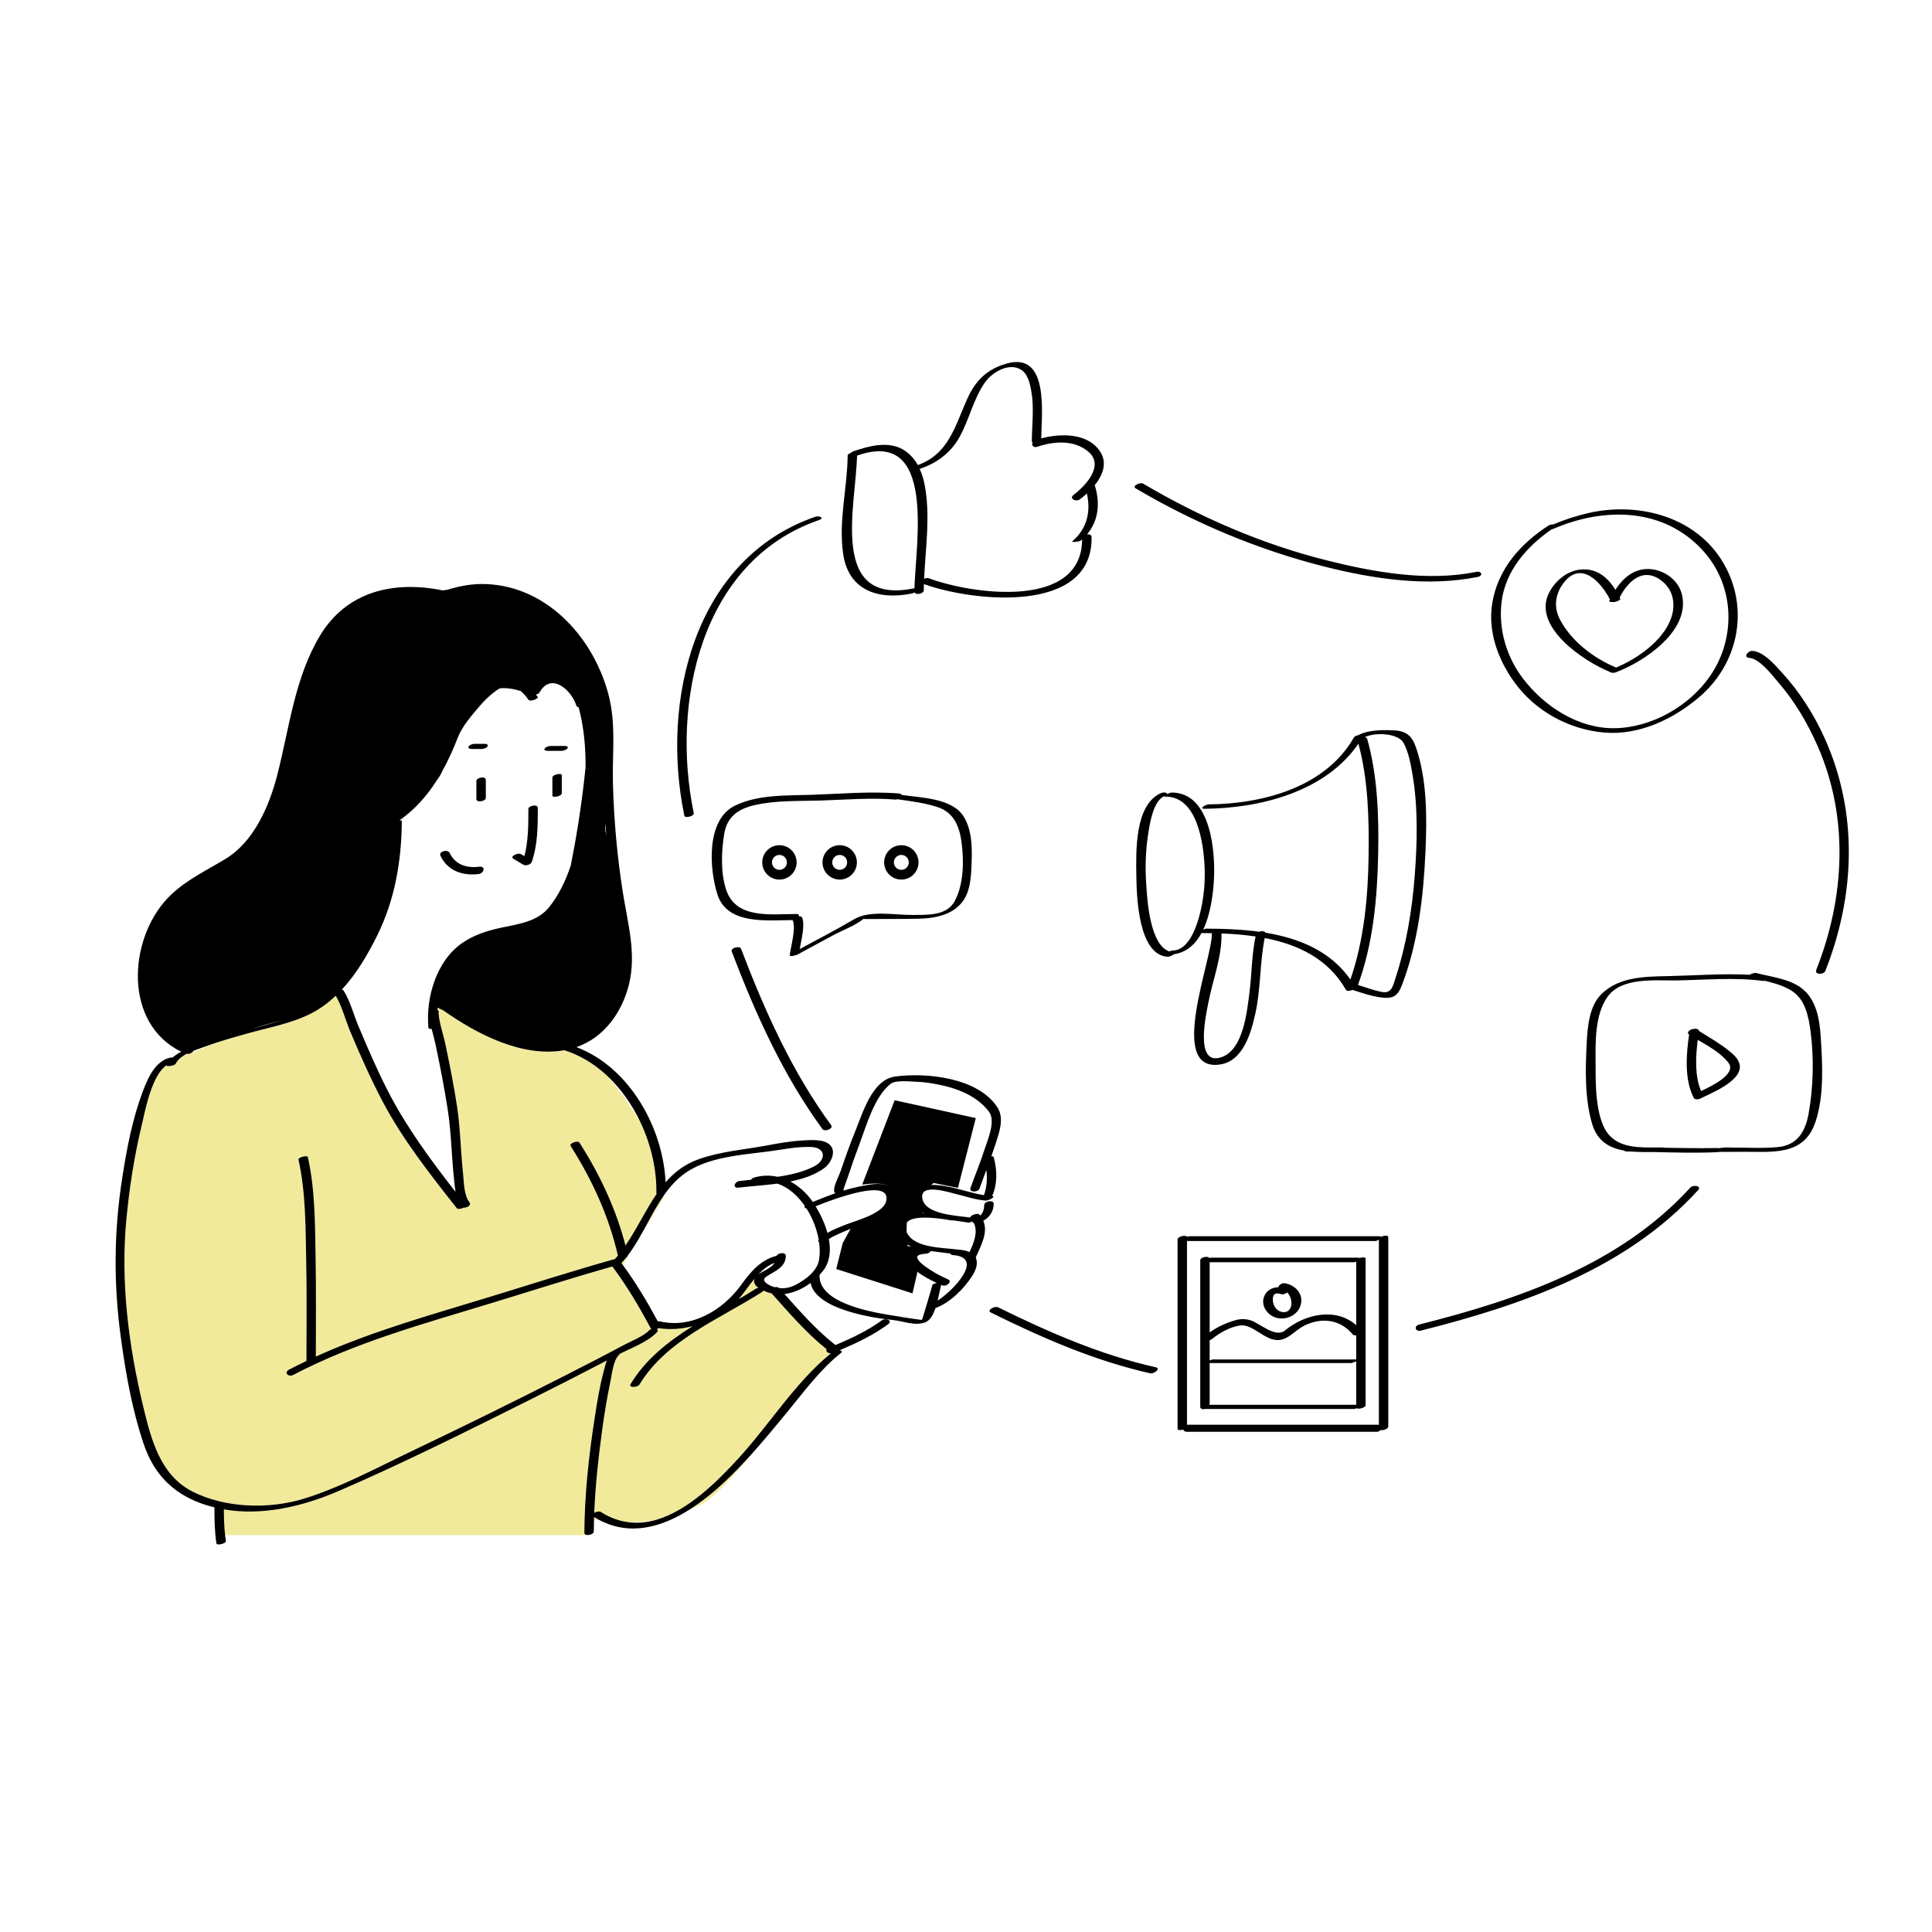 <?xml version="1.0" standalone="no"?>
<svg version="1.1" id="Layer_1" xmlns="http://www.w3.org/2000/svg" xmlns:xlink="http://www.w3.org/1999/xlink" x="0px" y="0px" width="595.28px" height="595.28px" viewBox="0 0 595.28 595.28" enable-background="new 0 0 595.28 595.28" xml:space="preserve">
<path id="color_x5F_2" fill="#f1ea9b" d="M183.044,467.419c0.548,0.342,1.098,0.648,1.646,0.937
	c-0.675-0.084-1.238-0.161-1.661-0.223C183.036,467.895,183.036,467.657,183.044,467.419z M49.02,327.692
	c-0.459,0.091-0.937,0.613-1.438,1.547C48.02,328.671,48.5,328.153,49.02,327.692z M180.054,472.287
	c0.059-11.715,1.345-23.5,3.127-35.068c0.749-4.86,1.512-9.769,2.785-14.525c0.293-1.093,0.572-2.362,1.038-3.512
	c-7.71,4.033-15.464,7.98-23.246,11.873c-19.571,9.789-39.208,19.616-59.301,28.304c-10.994,4.754-23.508,7.791-35.476,5.702
	c0.015,2.655,0.091,5.302,0.383,7.939h111.795l0.008-0.037C180.568,472.991,180.051,472.805,180.054,472.287z M254.718,415.732
	c-6.316-5.033-11.581-11.207-16.955-17.211c-0.846-0.183-1.68-0.473-2.499-0.867c-0.084,0.133-0.229,0.276-0.468,0.43
	c-13.003,8.334-29.456,14.75-37.76,28.519c-0.554,0.918-3.49,1.096-2.727-0.17c4.605-7.638,11.57-13.075,19.102-17.812
	c-3.48,0.884-7.094,1.17-10.527,0.582c-0.144,0.128-0.314,0.239-0.504,0.326c0.361,0.17,0.477,0.492,0.021,0.973
	c-2.773,2.938-7.784,4.797-11.454,6.638c-0.038,0.11-0.124,0.237-0.271,0.382c-1.756,1.727-2.146,6.005-2.62,8.263
	c-1.034,4.919-1.847,9.886-2.524,14.867c-1.149,8.443-2.093,16.958-2.435,25.485c0.622-0.37,1.575-0.577,2.019-0.294
	c2.788,1.779,5.576,2.768,8.335,3.15c0.236,0.003,0.473,0.007,0.709,0.007c2.613,0,5.227-0.19,8.087-0.735
	c9.678-2.813,18.536-11.579,25.13-18.75c9.588-10.43,17.599-23.521,28.645-32.533C255.083,417.003,254.305,416.333,254.718,415.732z
	 M84.493,314.999c-2.069,0.518-4.365,1.186-6.72,1.927c3.142-0.855,6.285-1.706,9.409-2.626
	C86.292,314.542,85.396,314.773,84.493,314.999z M192.998,387.403c-0.485,0.609-0.988,1.201-1.517,1.768
	c0.146,0.196,0.279,0.402,0.424,0.599l3.48-5.744c-0.622,0.967-1.268,1.913-1.957,2.815
	C193.407,387.049,193.241,387.24,192.998,387.403z M204.493,369c0,0-0.011-0.194-0.035-0.54c-2.719,3.926-4.868,8.409-7.295,12.633
	L204.493,369z M93.718,461.742c11.525-3.573,22.605-9.616,33.459-14.788c15.763-7.511,31.429-15.23,46.987-23.156
	c5.983-3.047,11.961-6.11,17.874-9.292c2.387-1.284,6.195-2.723,7.998-4.633c0.152-0.162,0.392-0.282,0.664-0.365
	c-0.077-0.063-0.146-0.136-0.195-0.228c-3.517-6.579-7.352-13.083-11.839-19.062c-12.368,3.518-24.597,7.426-36.889,11.185
	c-20.742,6.342-42.147,12.117-61.44,22.241c-1.438,0.754-3.021-0.729-1.268-1.648c1.764-0.926,3.551-1.804,5.348-2.661
	c0.01-10.389,0.131-20.779-0.078-31.167c-0.204-10.209-0.129-20.87-2.388-30.883c-0.157-0.698,2.753-1.421,2.898-0.776
	c2.257,10.005,2.207,20.68,2.388,30.883c0.182,10.197,0.091,20.392,0.079,30.588c17.286-7.854,35.873-12.958,53.945-18.501
	c12.655-3.881,25.248-7.908,37.992-11.506c0.065-0.019,0.142-0.025,0.213-0.038c0.313-0.348,0.62-0.702,0.919-1.062
	c-2.759-12.045-7.923-23.339-14.547-33.744c-0.582-0.915,2.239-1.82,2.703-1.091c6.267,9.843,11.273,20.431,14.177,31.732
	c3.507-5.106,6.153-10.901,9.597-15.908c-0.052-0.091-0.086-0.195-0.084-0.322c0.121-7.068-1.582-14.636-4.793-21.527
	c-2.844-4.645-6.681-10.429-10.614-14.778c-3.756-3.452-8.105-6.132-12.956-7.648c-12.869,2.295-26.758-4.85-37.266-12.252
	c-0.653-0.318-1.238-0.602-1.731-0.841c-0.018,0.229-0.05,0.454-0.063,0.684c0.417,0.235,0.476,0.538,0.319,0.828
	c0.138,3.001,1.501,6.817,2.145,9.896c1.339,6.394,2.623,12.81,3.587,19.272c1.002,6.712,1.063,13.392,1.79,20.117
	c0.273,2.527,0.242,6.993,1.98,9.136c0.712,0.877-0.683,1.749-1.771,1.679c-0.718,0.374-1.809,0.542-2.138,0.125
	c-8.24-10.428-16.728-21.228-22.927-33.023c-3.645-6.935-6.825-14.109-9.856-21.33c-1.46-3.479-2.552-7.768-4.49-11.071
	c-2.18,2.066-4.574,3.873-7.236,5.274c-6.045,3.183-13.11,4.433-19.641,6.258c-3.475,0.971-6.964,1.943-10.392,3.083
	c-1.435,0.614-4.258,1.809-7.224,2.993c-0.206,0.123-0.434,0.214-0.667,0.265c-0.684,0.271-1.368,0.537-2.042,0.793
	c-0.893,0.618-1.636,1.345-2.076,2.231c-0.364,0.734-2.838,0.991-2.883,0.557c-4.612,3.08-6.61,14.237-7.591,18.307
	c-2.302,9.549-3.819,19.31-4.752,29.085c-1.845,19.344,0.672,39.021,5.22,57.867c2.401,9.952,5.185,20.932,15.063,26.004
	C69.31,464.701,82.952,465.08,93.718,461.742z M233.745,396.788c-0.077-0.052-0.156-0.09-0.232-0.144
	c-1.063-0.754-1.413-1.739-1.025-2.659c-1.673,2.009-3.192,4.269-4.871,6.301c1.815-1.064,3.602-2.14,5.332-3.249
	C233.167,396.897,233.45,396.819,233.745,396.788z M223.21,456.653c-3.263,3.047-6.918,6.053-10.826,8.521
	c0.896-0.361,1.815-0.747,2.775-1.173c4.421-1.965,10.77-8.996,16.563-16.117C228.999,450.92,226.187,453.873,223.21,456.653z"></path>
<path id="color_x5F_1" d="M494.442,225.722c10.688,0.876,21.236-4.189,29.182-10.986c12.146-10.39,15.493-27.463,7.344-41.321
	c-8.362-14.218-25.969-18.824-41.331-15.393c-3.786,0.846-7.424,2.053-10.997,3.53c-0.568,0.033-1.18,0.15-1.432,0.313
	c-8.73,5.645-15.686,13.447-17.418,23.968c-1.43,8.681,1.769,17.384,6.793,24.347C473.056,219.15,483.488,224.824,494.442,225.722z
	 M462.669,185.401c1.185-9.555,7.747-17.003,15.389-22.289c0.171-0.03,0.341-0.077,0.502-0.146
	c15.77-6.817,34.261-6.619,46.352,6.914c9.571,10.713,10.049,26.635,2.063,38.314c-6.437,9.412-18.152,16.028-29.5,16.176
	c-11.166,0.146-21.591-6.661-28.181-15.254C464.147,202.405,461.629,193.796,462.669,185.401z M495.997,207.007
	c0.271,0.292,1.146,0.421,1.85,0.156c8.891-3.354,23.258-12.98,20.323-24.209c-1.243-4.758-6.321-7.893-11.027-7.622
	c-4.202,0.242-7.234,3.051-9.413,6.384c-2.33-3.744-5.57-6.57-10.424-6.256c-4.347,0.282-8.068,3.414-9.994,7.134
	C471.93,192.994,487.879,203.723,495.997,207.007z M481.998,179.325c5.416-6.689,11.479,0.379,14.051,5.363
	c-0.063,0.128-0.129,0.256-0.19,0.384c-0.146,0.303,0.26,0.427,0.809,0.411c0.836,0.215,2.777-0.557,2.563-1.007
	c-0.063-0.132-0.131-0.262-0.195-0.393c2.773-5.405,7.615-9.56,13.228-4.898c3.485,2.895,4.038,7.31,2.604,11.347
	c-2.423,6.824-10.262,12.365-16.906,15.149c-6.942-2.855-13.816-8.129-17.305-14.768
	C478.567,186.942,479.232,182.74,481.998,179.325z M160.472,263.143c0.375,0.21,0.738,0.438,1.103,0.662
	c1.224-4.734,1.224-9.67,1.227-14.555c0.001-1.004,2.904-1.608,2.904-0.341c-0.003,5.605,0,11.278-1.85,16.635
	c-0.298,0.861-1.823,1.327-2.6,0.894c-1.048-0.585-2.031-1.263-3.079-1.849C156.942,263.898,159.602,262.656,160.472,263.143z
	 M149.688,240.291c0,1.848,0,3.697,0,5.545c0,1.036-2.908,1.625-2.908,0.327c0-1.848,0-3.697,0-5.545
	C146.78,239.582,149.688,238.992,149.688,240.291z M173.096,238.833c0,1.848,0,3.697,0,5.545c0,1.012-2.898,1.51-2.898,0.776
	c0-1.848,0-3.697,0-5.545C170.197,238.598,173.096,238.1,173.096,238.833z M167.842,230.604c0.412-0.534,1.279-0.764,1.92-0.764
	c1.438,0,2.875,0,4.313,0c0.402,0,1.178,0.203,0.758,0.747c-0.412,0.534-1.279,0.764-1.92,0.764c-1.438,0-2.875,0-4.313,0
	C168.197,231.352,167.422,231.149,167.842,230.604z M144.424,229.965c0.401-0.559,1.267-0.78,1.915-0.78c1.027,0,2.054,0,3.08,0
	c0.438,0,1.176,0.253,0.774,0.811c-0.401,0.559-1.267,0.78-1.915,0.78c-1.027,0-2.054,0-3.08,0
	C144.761,230.776,144.022,230.522,144.424,229.965z M135.694,263.638c-0.602-1.283,2.271-2.112,2.898-0.776
	c1.724,3.673,5.368,4.658,9.136,4.193c1.965-0.242,1.427,2.044-0.223,2.248C142.556,269.913,137.903,268.344,135.694,263.638z
	 M306.181,370.917c0.025-1.348-2.894-0.799-2.914,0.303c-0.023,1.288-0.363,2.54-1.268,3.312c-0.08-0.1-0.146-0.2-0.232-0.299
	c-0.532-0.603-2.929,0.227-2.787,0.906c-1.237-0.161-2.797-0.308-4.441-0.526c-0.755-0.126-1.613-0.268-2.56-0.406
	c-3.784-0.72-7.345-2.05-7.808-5.031c-0.747-4.819,8.53-1.703,10.68-1.203c2.908,0.677,5.958,1.789,8.96,1.939
	c0.735,0.037,3.261-1.255,1.896-1.374c1.658-3.889,1.552-7.958,0.467-12.028c-0.05-0.188-0.345-0.249-0.727-0.229
	c0.418-1.177,0.824-2.358,1.206-3.548c1.135-3.537,2.885-8.065,0.706-11.474c-5.895-9.219-21.867-10.883-31.579-9.558
	c-7.048,0.961-9.99,11.273-12.245,16.812c-1.672,4.103-3.156,8.281-4.58,12.475c-0.454,1.335-2.328,4.761-1.909,6.221
	c0.06,0.206,0.202,0.34,0.375,0.44c-2.36,0.815-4.688,1.74-6.974,2.698c-1.855-2.667-4.238-4.874-6.96-6.311
	c4.002-0.8,7.772-2.061,10.668-4.272c1.855-1.417,3.524-4.825,1.723-6.827c-1.89-2.101-6.113-1.67-8.593-1.539
	c-3.536,0.188-7.109,0.806-10.588,1.463c-7.152,1.352-14.417,1.847-21.33,4.275c-4.346,1.526-7.596,4.066-10.285,7.142
	c-0.825-17.017-11.212-35.47-27.474-41.65c8.534-2.899,14.063-10.783,16.168-19.238c2.383-9.572-0.363-18.932-1.857-28.368
	c-1.749-11.046-2.754-22.275-3.061-33.453c-0.263-9.591,1.082-18.515-1.476-27.956c-4.848-17.889-19.807-33.882-39.256-33.667
	c-3.538,0.04-6.998,0.758-10.362,1.792c-0.498,0.06-0.967,0.118-1.394,0.171c-15.036-3.069-29.638,0.238-37.896,14.137
	c-7.676,12.918-9.347,28.315-13.012,42.627c-2.446,9.554-7.144,20.552-15.821,25.867c-5.835,3.574-11.894,6.366-16.928,11.132
	c-12.689,12.014-15.096,37.76,1.508,47.513c0.538,0.316,1.096,0.591,1.664,0.842c-1.003,0.534-1.928,1.134-2.711,1.816
	c-0.195-0.021-0.411-0.019-0.66,0.031c-1.35,0.271-2.499,0.932-3.495,1.817c-0.52,0.461-1,0.979-1.438,1.547
	c-1.664,2.157-2.78,4.931-3.628,7.187c-3.153,8.39-4.842,17.299-6.229,26.127c-2.68,17.057-2.766,33.09-0.408,50.171
	c1.497,10.848,3.451,21.801,6.962,32.197c3.019,8.938,8.626,14.944,17.54,18.236c1.408,0.52,2.834,0.933,4.267,1.289
	c-0.002,0.015-0.009,0.028-0.009,0.043c0.002,3.715,0.049,7.411,0.615,11.089c0.106,0.691,3.025,0.049,2.898-0.776
	c-0.093-0.6-0.158-1.201-0.225-1.801c-0.292-2.638-0.368-5.284-0.383-7.939c11.968,2.089,24.481-0.948,35.476-5.702
	c20.093-8.688,39.729-18.516,59.301-28.304c7.782-3.892,15.536-7.839,23.246-11.873c-0.466,1.15-0.745,2.419-1.038,3.512
	c-1.273,4.756-2.036,9.665-2.785,14.525c-1.782,11.568-3.068,23.354-3.127,35.068c-0.003,0.518,0.515,0.704,1.113,0.676
	c0.816-0.038,1.782-0.477,1.785-1.034c0.007-1.266,0.04-2.531,0.077-3.797c0.007-0.238,0.007-0.476,0.015-0.714
	c0.548,0.342,1.098,0.648,1.646,0.937c9.485,4.983,19.189,2.188,27.693-3.182c3.908-2.467,7.563-5.474,10.826-8.521
	c2.977-2.78,5.789-5.732,8.512-8.77c3.799-4.238,7.42-8.646,11.024-13.027c5.079-6.172,10.009-12.941,16.323-17.93
	c0.641-0.506,0.285-0.786-0.334-0.873c0.006-0.018,0.017-0.035,0.021-0.052c5.218-2.174,10.286-4.61,14.878-7.964
	c1.592-1.163-0.79-2.047-1.898-1.237c-4.42,3.229-9.305,5.542-14.327,7.626c-5.855-4.582-10.768-10.18-15.695-15.724
	c2.846-0.335,5.63-1.603,8.032-3.404c1.682,8.211,19.28,10.807,25.441,11.43c3.144,0.318,6.871,1.941,9.976,0.667
	c1.455-0.597,2.396-2.323,3.072-4.332c4.529-1.736,8.639-5.823,11.242-9.798c1.066-1.63,2.033-3.831,1.184-5.741
	c-0.01-0.021-0.025-0.036-0.035-0.056c1.591-3.615,3.915-7.67,2.348-11.333C304.888,375.091,306.136,373.306,306.181,370.917z
	 M186.493,253.488c0.104,1.306,0.218,2.61,0.339,3.913l-0.339-1.736V253.488z M284.485,373.555c0.091,0.043,0.178,0.088,0.27,0.13
	c-0.201,0.006-0.404,0.01-0.605,0.021C284.267,373.654,284.378,373.604,284.485,373.555z M259.941,366.433L259.941,366.433
	c-0.044-0.158,1.016-2.943,1.255-3.674c1.131-3.453,2.348-6.876,3.627-10.276c2.139-5.683,4.595-14.632,9.607-18.541
	c1.598-1.246,6.172-0.687,7.947-0.63c2.951,0.095,5.879,0.607,8.742,1.296c5.133,1.235,10.305,3.61,13.572,7.88
	c2.217,2.896-0.362,8.64-1.32,11.627c-1.291,4.023-2.922,7.923-4.333,11.902c-0.536,1.512,2.356,1.341,2.746,0.242
	c0.687-1.938,1.409-3.86,2.127-5.785c0.342,2.627,0.174,5.231-0.741,7.775c-3.861-0.613-7.738-2.034-11.538-2.707
	c-1.438-0.255-3.13-0.518-4.741-0.445l0.768-0.598l7.5,1.5l5.5-21.5l-25-5.5l-10,26c0,0,5.848-0.972,8.376,0.486
	c-2.673-1.362-6.778-0.4-9.345,0.122c-1.611,0.328-3.209,0.753-4.793,1.235C259.946,366.688,259.958,366.552,259.941,366.433z
	 M273.068,369.981c-0.821,3.98-9.326,6.078-12.532,7.368c-1.817,0.731-3.829,1.471-5.584,2.531c-0.834-3.013-2.25-5.905-3.645-8.203
	C257.121,369.322,274.538,362.847,273.068,369.981z M116.201,288.281c5.478-11.046,7.514-23.04,7.605-35.276
	c0.001-0.187-0.302-0.265-0.712-0.257c4.657-3.236,8.367-7.439,11.385-12.152c0.821-1.11,1.472-2.165,1.834-3.081
	c1.83-3.279,3.384-6.735,4.729-10.237c1.364-3.551,4.424-6.996,6.851-9.846c1.486-1.747,3.161-3.314,5.019-4.659
	c0.389-0.281,0.768-0.501,1.142-0.692c2.303-0.215,4.602,0.267,6.396,0.847c0.865,0.72,1.653,1.639,2.355,2.655
	c0.531,0.769,3.188-0.356,2.898-0.776c-0.19-0.276-0.385-0.537-0.58-0.786c0.49-0.123,0.938-0.346,1.098-0.636
	c3.521-6.416,9.868-0.83,11.371,4.047c0.085,0.274,0.351,0.417,0.688,0.463c1.615,6.006,2.194,12.28,2.139,18.533
	c-1.261,12.654-3.248,23.734-4.569,30.29c-1.622,4.828-3.812,9.343-6.81,12.982c-3.544,4.3-9.386,5.028-14.49,6.111
	c-4.406,0.935-8.613,2.254-12.314,4.87c-7.846,5.545-11.075,16.802-10.236,25.943c0.03,0.327,0.471,0.44,1,0.4
	c0.393,1.575,0.844,3.138,1.162,4.631c1.433,6.733,2.746,13.493,3.803,20.296c1.108,7.133,1.159,14.288,1.934,21.446
	c0.117,1.081,0.223,2.451,0.444,3.818c-7.631-9.769-15.087-19.902-20.746-30.897c-3.391-6.588-6.322-13.417-9.188-20.245
	c-1.46-3.476-2.521-7.681-4.554-10.876c-0.111-0.175-0.301-0.254-0.521-0.283C109.853,300.034,113.347,294.037,116.201,288.281z
	 M87.183,314.3c-3.124,0.92-6.268,1.771-9.409,2.626c2.354-0.741,4.65-1.409,6.72-1.927C85.396,314.773,86.292,314.542,87.183,314.3
	z M174.164,423.798c-15.559,7.925-31.225,15.645-46.987,23.156c-10.854,5.172-21.934,11.215-33.459,14.788
	c-10.766,3.337-24.408,2.959-34.49-2.218c-9.878-5.072-12.661-16.052-15.063-26.004c-4.548-18.846-7.064-38.523-5.22-57.867
	c0.933-9.776,2.45-19.537,4.752-29.085c0.98-4.07,2.979-15.227,7.591-18.307c0.045,0.435,2.519,0.178,2.883-0.557
	c0.44-0.886,1.184-1.613,2.076-2.231c0.413-0.285,0.855-0.549,1.319-0.791c0.231,0.061,0.479,0.05,0.723-0.003
	c0.233-0.05,0.461-0.142,0.667-0.265c0.299-0.178,0.551-0.413,0.692-0.663c1.215-0.477,2.418-0.867,3.391-1.229
	c1.039-0.387,2.087-0.75,3.141-1.1c3.428-1.14,6.917-2.112,10.392-3.083c6.53-1.825,13.596-3.075,19.641-6.258
	c2.662-1.401,5.057-3.208,7.236-5.274c1.938,3.303,3.03,7.591,4.49,11.071c3.031,7.221,6.212,14.395,9.856,21.33
	c6.199,11.795,14.687,22.595,22.927,33.023c0.329,0.417,1.42,0.249,2.138-0.125c1.088,0.07,2.482-0.802,1.771-1.679
	c-1.738-2.143-1.707-6.608-1.98-9.136c-0.728-6.726-0.788-13.405-1.79-20.117c-0.964-6.462-2.248-12.878-3.587-19.272
	c-0.644-3.079-2.007-6.895-2.145-9.896c0.156-0.291,0.098-0.593-0.319-0.828c0.013-0.229,0.045-0.455,0.063-0.684
	c0.493,0.239,1.078,0.523,1.731,0.841c10.508,7.402,24.396,14.547,37.266,12.252c4.851,1.516,9.2,4.197,12.956,7.648
	c4.421,4.063,8.014,9.196,10.614,14.778c3.211,6.891,4.914,14.459,4.793,21.527c-0.002,0.127,0.032,0.231,0.084,0.322
	c-3.443,5.007-6.09,10.802-9.597,15.908c-2.903-11.301-7.91-21.889-14.177-31.732c-0.464-0.729-3.285,0.176-2.703,1.091
	c6.624,10.404,11.788,21.699,14.547,33.744c-0.299,0.36-0.605,0.714-0.919,1.062c-0.071,0.013-0.147,0.019-0.213,0.038
	c-12.744,3.598-25.337,7.625-37.992,11.506c-18.072,5.542-36.659,10.647-53.945,18.501c0.012-10.197,0.103-20.392-0.079-30.588
	c-0.181-10.203-0.131-20.877-2.388-30.883c-0.146-0.645-3.056,0.078-2.898,0.776c2.259,10.013,2.184,20.673,2.388,30.883
	c0.209,10.388,0.088,20.778,0.078,31.167c-1.797,0.857-3.584,1.735-5.348,2.661c-1.753,0.92-0.17,2.403,1.268,1.648
	c19.293-10.124,40.698-15.899,61.44-22.241c12.292-3.759,24.521-7.667,36.889-11.185c4.487,5.979,8.322,12.483,11.839,19.062
	c0.05,0.092,0.118,0.165,0.195,0.228c-0.272,0.083-0.512,0.203-0.664,0.365c-1.803,1.911-5.611,3.349-7.998,4.633
	C186.125,417.688,180.147,420.751,174.164,423.798z M233.513,396.644c0.076,0.054,0.155,0.092,0.232,0.144
	c-0.295,0.031-0.578,0.11-0.797,0.25c-1.73,1.109-3.517,2.185-5.332,3.249c1.679-2.033,3.198-4.292,4.871-6.301
	C232.1,394.904,232.45,395.89,233.513,396.644z M227.376,449.515c-6.594,7.172-15.452,15.937-25.13,18.75
	c-2.873,0.835-5.817,1.141-8.796,0.728c-2.759-0.383-5.547-1.371-8.335-3.15c-0.443-0.283-1.396-0.076-2.019,0.294
	c0.342-8.527,1.285-17.042,2.435-25.485c0.678-4.98,1.49-9.947,2.524-14.867c0.475-2.257,0.864-6.536,2.62-8.263
	c0.147-0.145,0.233-0.272,0.271-0.382c3.67-1.841,8.681-3.7,11.454-6.638c0.455-0.481,0.34-0.803-0.021-0.973
	c0.189-0.087,0.36-0.197,0.504-0.326c3.434,0.588,7.047,0.302,10.527-0.582c-7.531,4.737-14.496,10.173-19.102,17.812
	c-0.764,1.266,2.173,1.088,2.727,0.17c8.304-13.769,24.757-20.184,37.76-28.519c0.239-0.153,0.384-0.296,0.468-0.43
	c0.819,0.394,1.653,0.684,2.499,0.867c5.374,6.004,10.639,12.178,16.955,17.211c-0.413,0.601,0.365,1.271,1.303,1.25
	C244.975,425.994,236.964,439.085,227.376,449.515z M245.304,395.807c-1.68,0.897-3.455,1.267-5.232,1.068
	c-0.326-0.309-0.859-0.37-1.378-0.27c-0.409-0.117-0.817-0.254-1.224-0.436c-1.129-0.506-3.055-1.682-1.378-2.8
	c2.511-1.674,6.032-2.848,6.017-6.424c-0.006-1.269-2.421-0.934-2.848-0.002c-5.021,1.279-8.049,5.018-11.023,9.117
	c-5.511,7.593-15.162,13.414-24.932,11.068c-0.183-0.044-0.397-0.033-0.62,0.012c-3.229-5.986-6.747-11.883-10.78-17.371
	c-0.145-0.197-0.277-0.403-0.424-0.599c0.528-0.567,1.031-1.159,1.517-1.768c0.243-0.163,0.409-0.354,0.431-0.562
	c0.689-0.903,1.335-1.849,1.957-2.815c0.615-0.955,1.205-1.936,1.777-2.932c2.427-4.224,4.576-8.708,7.295-12.633
	c1.908-2.755,4.098-5.237,6.874-7.148c7.955-5.477,19.672-5.518,28.971-7.044c3.174-0.521,6.408-0.979,9.632-0.866
	c4.484,0.158,4.801,3.99,0.876,5.998c-3.349,1.714-7.244,2.608-11.222,3.187c-2.277-0.507-4.697-0.489-7.184,0.215
	c-0.527,0.15-0.833,0.415-0.985,0.695c-1.217,0.121-2.413,0.243-3.569,0.385c-1.578,0.193-2.255,2.292-0.277,2.049
	c3.559-0.437,7.774-0.678,11.961-1.241c3.327,1.101,6.228,3.671,8.444,6.888c-0.255,0.355,0.04,0.671,0.534,0.803
	c1.887,2.975,3.204,6.408,3.766,9.703c-0.014,0.015-0.028,0.027-0.041,0.042c-0.256,0.306-0.15,0.496,0.136,0.593
	c0.274,1.943,0.285,3.825-0.021,5.516C251.722,391.711,248.194,394.263,245.304,395.807z M233.662,392.659
	c1.451-1.536,3.061-2.821,5.01-3.574C237.645,390.733,235.297,391.492,233.662,392.659z M287.278,395.978
	c-0.256,0.785-3.052,10.742-3.27,10.715c-3.387-0.425-6.814-1.007-10.186-1.563c-5.958-0.982-21.807-3.871-21.296-12.329
	c0.354-0.382,0.694-0.773,1.015-1.176c2.205-2.778,2.498-6.313,1.846-9.837c1.16-0.878,3.732-1.938,6.702-3.164L259.659,383l-2,8
	l23.5,7.5l1.5-6.5l-0.14-0.279c1.812,1.465,4.023,2.612,6.131,3.575C288.011,395.417,287.384,395.657,287.278,395.978z
	 M279.609,383.513c0.36,0.189,0.723,0.353,1.074,0.487h-1.024C279.659,384,279.639,383.813,279.609,383.513z M288.892,400.761
	c0.446-1.827,0.764-3.625,1.107-4.861c0.108,0.047,0.221,0.098,0.328,0.145c1.165,0.507,3.367-1.165,1.688-1.896
	c-2.518-1.095-4.965-2.458-7.164-4.104c-0.853-0.637-1.879-1.455-2.227-2.502c-0.371-1.117,2.314-1.215,2.861-1.283
	c0.59-0.074,1.055-0.415,1.301-0.799c2.018,0.296,4.057,0.494,6.065,0.782c0.003,0.241,0.238,0.433,0.847,0.478
	C303.219,387.419,294.241,397.23,288.892,400.761z M298.73,385.766c-1.04-0.456-2.269-0.634-3.331-0.728
	c-5.074-0.662-13.908-0.441-16.049-5.429c-0.032-1.061-0.021-2.117,0.072-2.958c2.211-2.678,11.544-0.996,13.906-0.607
	c0.105,0.017,0.256,0.004,0.426-0.028c1.977,0.314,3.654,0.516,4.511,0.671c0.285,0.052,0.827-0.087,1.314-0.296
	c0.069,0.247,0.262,0.388,0.499,0.461C301.384,379.687,300.078,382.858,298.73,385.766z M265.983,283.166
	c5.586-0.034,11.173,0.013,16.758-0.085c5.29-0.093,11.174-1.143,14.25-5.875c2.193-3.374,2.268-8.167,2.393-12.03
	c0.145-4.531,0.008-9.567-2.434-13.539c-3.537-5.751-13.102-5.822-19.129-6.7c-0.055-0.229-0.305-0.409-0.859-0.455
	c-8.839-0.724-18.015,0.119-26.858,0.409c-7.757,0.254-16.327-0.135-23.519,3.272c-9.114,4.318-8.068,19.567-5.502,27.506
	c3.039,9.4,15.449,7.834,23.142,7.824c1.135,2.406-0.601,8.278-0.897,10.846c-0.066,0.577,2.115-0.079,2.291-0.173
	c3.738-2.009,7.472-4.028,11.199-6.057C259.502,286.648,263.46,285.239,265.983,283.166z M247.069,282.59
	c-0.133-0.246-0.52-0.295-0.97-0.237c0.196-0.392,0.048-0.734-0.79-0.733c-7.8,0.008-18.619,1.655-21.597-7.557
	c-1.694-5.241-1.453-11.586-0.604-16.951c0.874-5.523,4.349-7.89,9.502-9.061c6.572-1.493,13.6-1.19,20.292-1.398
	c7.584-0.236,15.415-0.917,22.992-0.296c0.209,0.017,0.433-0.022,0.65-0.094c4.22,0.627,8.527,1.116,12.561,2.501
	c4.754,1.633,6.482,5.854,7.128,10.489c0.81,5.816,0.759,13.178-2.104,18.45c-2.512,4.622-8.716,4.165-13.247,4.2
	c-5.377,0.041-12.873-1.498-17.628,1.284c-5.523,3.231-11.201,6.219-16.852,9.232C246.934,289.48,248.164,284.62,247.069,282.59z
	 M240.156,260.417c-2.921,0-5.298,2.376-5.298,5.298s2.377,5.298,5.298,5.298c2.922,0,5.299-2.377,5.299-5.298
	S243.078,260.417,240.156,260.417z M240.156,268.013c-1.267,0-2.298-1.031-2.298-2.298s1.031-2.298,2.298-2.298
	c1.268,0,2.299,1.031,2.299,2.298S241.424,268.013,240.156,268.013z M258.726,271.013c2.921,0,5.298-2.377,5.298-5.298
	s-2.377-5.298-5.298-5.298c-2.922,0-5.299,2.376-5.299,5.298S255.804,271.013,258.726,271.013z M258.726,263.417
	c1.267,0,2.298,1.031,2.298,2.298s-1.031,2.298-2.298,2.298c-1.268,0-2.299-1.031-2.299-2.298S257.458,263.417,258.726,263.417z
	 M277.716,271.013c2.921,0,5.297-2.377,5.297-5.298s-2.376-5.298-5.297-5.298s-5.297,2.376-5.297,5.298
	S274.795,271.013,277.716,271.013z M277.716,263.417c1.267,0,2.297,1.031,2.297,2.298s-1.03,2.298-2.297,2.298
	s-2.297-1.031-2.297-2.298S276.449,263.417,277.716,263.417z M555.163,304.521c-3.844-2.972-9.535-3.536-14.086-4.729
	c-0.41-0.107-1.396,0.206-2.021,0.547c-8.319-0.435-16.937,0.245-25.105,0.417c-7.163,0.151-15.162,0.173-20.613,5.636
	c-3.67,3.678-4.192,10.038-4.443,14.893c-0.421,8.144-0.657,16.981,1.634,24.898c1.594,5.505,5.45,7.577,9.988,8.345
	c0.011,0.148,0.217,0.254,0.753,0.261c0.528,0.006,1.058,0.018,1.587,0.026c2.159,0.177,4.405,0.158,6.588,0.142
	c6.536,0.164,13.083,0.335,19.599,0.053c0.312-0.013,0.626-0.048,0.937-0.1c0.013,0.004,0.035,0.007,0.073,0.007
	c2.671-0.013,5.343-0.018,8.014-0.032c4.466-0.024,9.342,0.391,13.648-1.081c4.101-1.401,6.409-4.283,7.735-8.349
	c2.62-8.029,2.09-17.792,1.538-26.063C560.631,314.042,559.66,307.997,555.163,304.521z M530.188,353.718
	c-0.983,0.263-1.725,0.168,0.184-0.031C530.312,353.7,530.248,353.702,530.188,353.718z M557.27,343.091
	c-1.006,5.595-3.491,9.778-9.498,10.348c-4.683,0.445-9.535,0.131-14.234,0.147c-0.989,0.003-2.093-0.112-3.087,0.087
	c-0.685,0.061-1.381,0.052-2.066,0.063c-5.193,0.08-10.388,0.001-15.582-0.095c-0.123-0.056-0.313-0.091-0.612-0.091
	c-1.218,0.002-2.435,0.017-3.635,0.014c-0.681-0.013-1.36-0.021-2.041-0.033c-5.776-0.196-10.869-1.419-13.087-8.124
	c-1.924-5.813-1.781-12.433-1.809-18.47c-0.029-6.283-0.158-14.088,3.511-19.565c4.313-6.438,14.896-5.177,21.479-5.29
	c8.703-0.149,18.006-1.003,26.66,0.158c0.117,0.016,0.283-0.004,0.469-0.046c2.865,0.683,5.714,1.496,8.188,3.005
	c4.252,2.593,5.319,7.917,5.924,12.471C558.939,325.896,558.737,334.934,557.27,343.091z M532.818,323.846
	c-2.874-2.355-6.198-4.218-9.347-6.2c-0.053-0.566-0.727-0.744-1.418-0.638c-1.139-0.003-2.66,1.05-1.613,1.763
	c-0.907,6.142-1.479,13.978,1.464,19.551c0.319,0.604,1.495,0.412,1.958,0.178c3.077-1.56,13.102-5.448,12.154-10.431
	C535.667,326.225,534.204,324.981,532.818,323.846z M524.138,336.172c-1.999-4.594-1.695-10.658-1.031-15.783
	c3.404,1.99,7.129,4.071,9.441,7.045C535.163,330.796,527.768,334.469,524.138,336.172z M425.565,381.078
	c-0.096-0.105-0.316-0.174-0.73-0.174c-19.441,0-38.883,0-58.324,0c-0.224,0-0.509,0.08-0.792,0.2
	c-0.128-0.71-2.887-0.199-2.887,0.825c0,19.441,0,38.883,0,58.324c0,0.447,0.936,0.473,1.744,0.22
	c0.106,0.383,0.493,0.688,1.228,0.688c19.441,0,38.883,0,58.324,0c0.531,0,0.945-0.219,1.203-0.517
	c0.822,0.143,2.422-0.359,2.422-1.168c0-19.441,0-38.883,0-58.324C427.753,380.579,426.423,380.64,425.565,381.078z
	 M424.854,439.041c-0.143-0.036-0.299-0.06-0.484-0.06c-19.441,0-38.883,0-58.324,0c-0.11,0-0.215,0.011-0.315,0.028
	c0-18.875,0-37.751,0-56.626c19.311,0,38.622,0,57.933,0c0.331,0,0.796-0.172,1.191-0.397
	C424.854,401.004,424.854,420.022,424.854,439.041z M418.948,387.607c-0.12-0.06-0.315-0.098-0.625-0.098
	c-15.063,0-30.126,0-45.188,0c-0.149,0-0.332,0.039-0.524,0.1c-0.512-0.764-2.797-0.189-2.797,0.695c0,15.063,0,30.126,0,45.189
	c0,0.717,0.939,0.828,1.75,0.607c0.102,0.014,0.217,0.023,0.364,0.023c15.063,0,30.126,0,45.188,0c0.224,0,0.547-0.09,0.867-0.221
	c0.529,0.375,2.785-0.104,2.785-0.97c0-15.063,0-30.126,0-45.189C420.769,387.339,419.773,387.341,418.948,387.607z M417.87,432.836
	c-14.906,0-29.813,0-44.72,0c-0.12,0-0.272,0.028-0.435,0.072c0-4.307,0-8.613,0-12.919c14.499,0,28.999,0,43.498,0
	c0.278,0,1.08-0.271,1.656-0.545C417.87,423.908,417.87,428.372,417.87,432.836z M417.87,418.875c-14.705,0-29.411,0-44.116,0
	c-0.187,0-0.607,0.122-1.038,0.285c0-2.079,0-4.157,0-6.236c0.254-0.076,0.497-0.189,0.702-0.328
	c-0.001,0.002-0.001,0.004-0.001,0.006c0.015-0.013,0.031-0.024,0.046-0.037c0.047-0.034,0.089-0.068,0.131-0.104
	c2.29-1.896,5.371-3.525,8.269-4.039c4.159-0.737,7.842,4.875,12.262,4.46c2.97-0.279,5.006-3.023,7.566-4.338
	c5.311-2.727,11.191-2.122,15.063,2.565c0.236,0.286,0.664,0.377,1.117,0.338C417.87,413.924,417.87,416.4,417.87,418.875z
	 M417.87,408.308c-6.266-5.533-15.691-3.514-21.963,1.643c-2.917,2.397-7.849-2.292-10.543-3.13
	c-1.486-0.462-3.01-0.505-4.528-0.089c-2.799,0.765-5.706,2.063-8.12,3.808c0-7.208,0-14.416,0-21.625c14.806,0,29.611,0,44.416,0
	c0.203,0,0.469-0.07,0.738-0.176C417.87,395.261,417.87,401.784,417.87,408.308z M395.824,395.388
	c-0.847-0.125-1.89,0.617-1.931,1.214c-1.994,0.067-3.836,1.036-4.504,3.184c-0.843,2.712,1.186,5.394,3.681,6.182
	c3.153,0.995,6.757-0.696,7.688-3.877C401.763,398.658,399.008,395.857,395.824,395.388z M394.793,404.2
	c-1.616-0.388-2.607-2.131-2.626-3.705c-0.021-1.91,0.934-2.317,2.571-1.744c0.537,0.188,1.387-0.105,1.894-0.52
	C398.73,400.355,398.333,405.049,394.793,404.2z M436.245,230.182c-1.193-3.439-2.971-4.955-6.704-5.143
	c-3.329-0.167-7.964-0.194-11.026,1.48c-0.585,0.118-1.152,0.343-1.334,0.664c-8.757,15.44-28.165,20.524-44.785,20.661
	c-0.891,0.007-3.146,1.369-1.205,1.353c17.064-0.141,37.266-5.24,47.355-20.066c2.998,11.034,3.283,22.917,3.143,34.269
	c-0.159,12.84-1.383,26.187-5.61,38.406c-6.162-8.825-15.87-12.741-26.207-14.434c-0.226-0.528-1.152-0.583-1.907-0.289
	c-5.412-0.745-10.945-0.936-16.186-0.951c-0.277-0.001-0.68,0.127-1.049,0.306c2.209-4.683,2.996-10.574,3.274-14.9
	c0.558-8.667-0.757-27.337-12.986-27.345c-0.278,0-0.915,0.227-1.447,0.487c0.168-0.471-0.995-0.696-1.866-0.312
	c-8.148,3.596-7.684,18.095-7.581,25.368c0.086,6.136,0.505,24.526,9.666,25.058c0.433,0.025,1.501-0.414,2.015-0.803
	c3.906-0.583,6.578-3.146,8.403-6.517c0.104,0.016,0.221,0.026,0.372,0.027c0.933,0.002,1.875,0.012,2.824,0.03
	c0.254,7.759-13.996,42.91,2.51,40.455c7.128-1.06,9.54-9.716,10.861-15.623c1.717-7.674,1.361-15.682,2.896-23.345
	c10.18,1.959,19.553,6.34,25.032,15.955c0.255,0.447,1.162,0.356,1.9,0.087c0.076-0.002,0.152-0.01,0.229-0.02
	c1.038,0.323,2.07,0.666,3.109,0.988c2.095,0.65,4.229,1.222,6.421,1.4c3.329,0.27,4.543-1.116,5.645-4.016
	c4.929-12.968,6.605-27.32,7.204-41.092C439.668,251.812,439.736,240.246,436.245,230.182z M369.428,282.597
	c-1.026,3.692-3.448,10.266-8.108,10.27c-0.26,0-0.666,0.123-1.042,0.292c-6.159-2.172-6.839-16.516-7.14-21.192
	c-0.348-5.408-0.1-10.881,0.822-16.222c0.521-3.015,1.56-8.98,4.776-10.445c-0.009,0.093,0.105,0.154,0.422,0.154
	c9.709,0.006,11.605,14.159,11.981,21.327C371.419,272.09,370.852,277.476,369.428,282.597z M384.983,305.779
	c-0.754,5.869-1.859,17.591-8.58,19.939c-8.479,2.963-4.751-13.351-4.063-16.923c1.306-6.786,4.229-14.19,4.011-21.182
	c3.485,0.132,7.027,0.407,10.512,0.927C385.66,294.148,385.712,300.103,384.983,305.779z M435.916,269.622
	c-0.811,10.788-2.617,21.607-5.985,31.902c-0.817,2.499-1.227,4.675-4.255,4.092c-1.999-0.384-3.95-1.069-5.885-1.693
	c-0.451-0.146-0.913-0.31-1.38-0.447c4.686-12.803,5.954-26.723,6.223-40.262c0.232-11.674-0.16-24.1-3.335-35.413
	c-0.107-0.383-0.4-0.601-0.759-0.693c3.305-1.541,10.367-1.237,12.002,1.932c1.515,2.938,2.128,6.38,2.676,9.604
	C436.943,248.805,436.685,259.388,435.916,269.622z M280.907,182.888c0.314-0.062,0.611-0.204,0.859-0.378
	c0.338,0.963,2.857,0.388,2.866-0.568c0.005-0.66,0.019-1.32,0.038-1.98c14.729,5.376,52.158,9.561,51.663-14.555
	c-0.014-0.65-0.715-0.841-1.425-0.745c3.538-4.188,4.132-9.525,2.452-14.997c-0.016-0.051-0.05-0.091-0.094-0.125
	c2.789-3.436,4.297-7.644,0.875-11.508c-4.104-4.634-11.64-4.46-17.321-2.957c0.088-7.626,2.553-26.885-10.768-23.027
	c-6.045,1.751-9.53,5.272-12.078,10.947c-3.721,8.287-5.674,16.919-15.188,20.295c-1.067-1.914-2.527-3.574-4.499-4.749
	c-4.601-2.74-10.697-1.118-15.343,0.52c-0.419,0.147-0.654,0.316-0.764,0.485c-0.547,0.18-1.001,0.496-1.005,0.86
	c-0.11,10.103-2.849,20.036-1.399,30.173C261.41,181.999,270.614,184.921,280.907,182.888z M283.726,144.346
	c5.08-1.755,9.23-4.889,11.886-9.629c3.034-5.416,4.28-11.746,7.851-16.859c2.258-3.233,7.609-6.376,11.316-3.821
	c2.001,1.38,2.596,4.289,2.99,6.51c0.898,5.067,0.197,10.314,0.152,15.418c-0.001,0.138,0.1,0.233,0.263,0.291
	c-0.482,0.796,0.142,1.823,1.462,1.383c5.081-1.695,11.208-2.168,15.598,1.449c5.251,4.327-0.853,10.641-4.434,13.376
	c-1.565,1.195,0.766,2.278,1.938,1.383c0.703-0.537,1.429-1.14,2.139-1.792c1.243,5.495,0.111,10.766-4.42,14.649
	c-0.631,0.54,2.095,0.243,2.625-0.211c0.112-0.096,0.211-0.197,0.319-0.295c-0.055,21.725-33.968,16.932-47.292,11.956
	c-0.368-0.137-0.914-0.031-1.384,0.188c0.426-9.613,1.969-19.205,0.198-28.79c-0.326-1.762-0.84-3.503-1.58-5.115
	C283.479,144.415,283.605,144.388,283.726,144.346z M264.063,140.383c0.021-0.006,0.04-0.01,0.06-0.017
	c24.371-8.589,18.04,26.816,17.625,40.908c-0.126,0.006-0.265,0.02-0.432,0.053C255.291,186.47,263.772,155.658,264.063,140.383z
	 M210.858,251.316c-7.311-35.177,2.89-79.126,40.33-92.085c1.245-0.431,3.031,0.361,1.102,1.029
	c-36.456,12.619-45.578,56.385-38.533,90.28C213.953,251.487,211.044,252.206,210.858,251.316z M352.206,149.006
	c17.521,10.345,36.479,18.578,56.236,23.563c14.85,3.747,31.149,6.69,46.402,3.646c1.752-0.35,2.211,1.203,0.418,1.561
	c-15.459,3.085-31.953,0.64-47.063-3.172c-20.487-5.169-40.099-13.4-58.285-24.139C348.677,149.733,351.335,148.492,352.206,149.006
	z M523.222,366.687c-22.217,24.39-54.239,35.427-85.396,43.291c-1.782,0.45-2.295-1.428-0.504-1.88
	c30.445-7.685,61.775-18.348,83.496-42.191C521.649,364.993,524.443,365.347,523.222,366.687z M228.356,292.396
	c7.277,19.072,15.645,37.757,27.743,54.311c0.783,1.071-2.007,2.11-2.674,1.197c-12.189-16.678-20.635-35.514-27.968-54.731
	C225.044,292.087,227.917,291.247,228.356,292.396z M354.396,423.133c-17.207-3.861-33.353-10.956-49.11-18.724
	c-1.382-0.681,1.2-2.123,2.252-1.604c15.581,7.681,31.546,14.654,48.558,18.471C357.833,421.666,355.557,423.394,354.396,423.133z
	 M562.411,299.162c-0.485,1.228-3.398,1.216-2.777-0.356c8.742-22.115,10.12-46.776,0.446-68.849
	c-3.115-7.107-7.124-13.942-12.238-19.808c-1.862-2.136-5.651-7.235-8.873-7.443c-1.961-0.127-0.444-2.241,0.992-2.148
	c3.49,0.226,6.991,4.396,9.135,6.739c5.372,5.873,9.734,12.704,13.019,19.948C572.587,250.342,571.643,275.809,562.411,299.162z" fill="#000000"></path>
</svg>